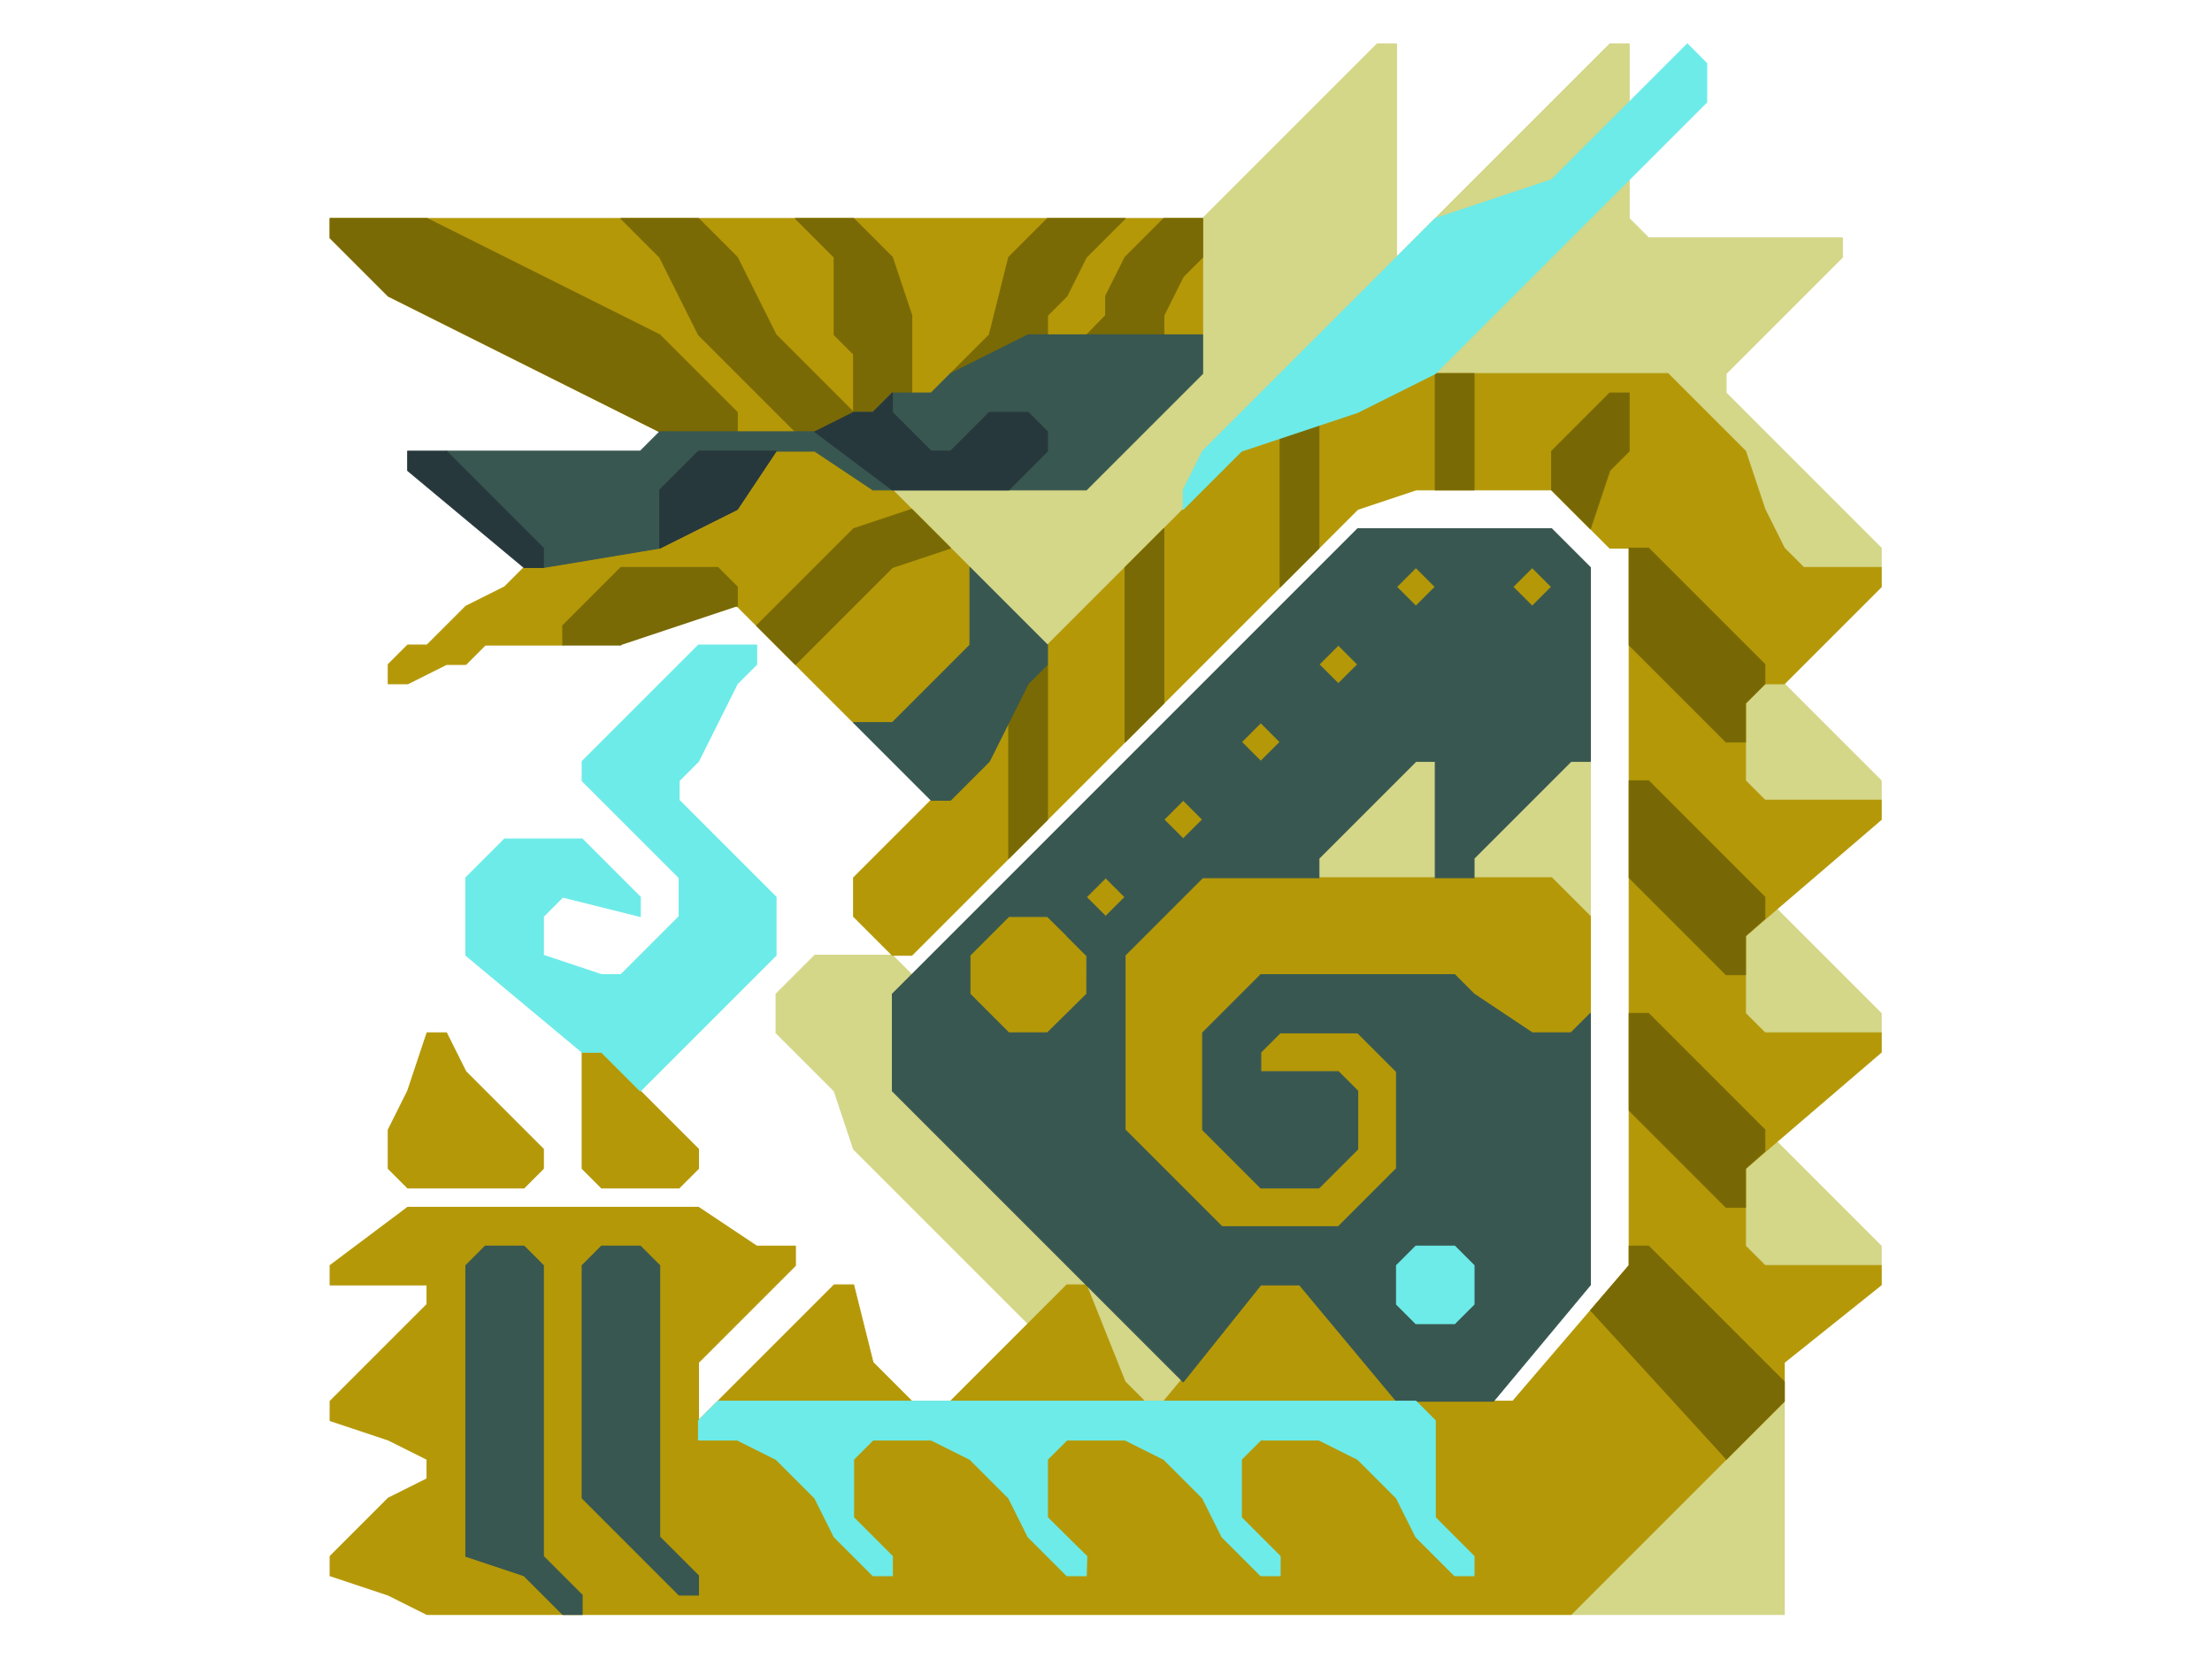 <?xml version="1.0" encoding="UTF-8" standalone="no"?>
<!DOCTYPE svg PUBLIC "-//W3C//DTD SVG 1.1//EN" "http://www.w3.org/Graphics/SVG/1.1/DTD/svg11.dtd">
<svg width="100%" height="100%" viewBox="0 0 4634 3475" version="1.1" xmlns="http://www.w3.org/2000/svg" xmlns:xlink="http://www.w3.org/1999/xlink" xml:space="preserve" xmlns:serif="http://www.serif.com/" style="fill-rule:evenodd;clip-rule:evenodd;stroke-linecap:round;stroke-linejoin:round;stroke-miterlimit:1.5;">
    <g transform="matrix(2.083,0,0,2.083,0,0)">
        <g id="Layer6">
            <g transform="matrix(1,0,0,1,-19,-14.25)">
                <path d="M1072.5,663L1462.5,390L1696.5,390L1774.5,468L1794,526.5L1813.5,565.5L1833,585L1911,585L1911,565.5L1755,409.5L1755,390L1872,273L1872,253.5L1677,253.5L1657.5,234L1657.5,58.5L1638,58.5L1462.5,234L1423.5,273L1423.5,58.5L1404,58.5L1228.5,234L1228.5,390L1111.5,507L916.5,507L1072.5,663Z" style="fill:rgb(212,214,136);stroke:rgb(212,214,136);stroke-width:1px;"/>
            </g>
            <g transform="matrix(1,0,0,1,-19,-14.25)">
                <path d="M1813.5,702L1911,799.5L1911,819L1794,819L1774.5,799.5L1774.5,721.5L1794,702L1813.5,702Z" style="fill:rgb(212,214,136);stroke:rgb(212,214,136);stroke-width:1px;"/>
            </g>
            <g transform="matrix(1,0,0,1,-19,-14.25)">
                <path d="M1911,1053L1911,1033.5L1794,916.5L1774.5,936L1774.5,1033.5L1794,1053L1911,1053Z" style="fill:rgb(212,214,136);stroke:rgb(212,214,136);stroke-width:1px;"/>
            </g>
            <g transform="matrix(1,0,0,1,-19,-14.25)">
                <path d="M1911,1287L1911,1267.5L1794,1150.5L1774.5,1189.5L1774.5,1267.5L1794,1287L1911,1287Z" style="fill:rgb(212,214,136);stroke:rgb(212,214,136);stroke-width:1px;"/>
            </g>
            <g transform="matrix(1,0,0,1,-19,-14.25)">
                <path d="M1813.5,1423.5L1813.5,1638L1599,1638L1813.5,1423.5Z" style="fill:rgb(212,214,136);stroke:rgb(212,214,136);stroke-width:1px;"/>
            </g>
            <g transform="matrix(1,0,0,1,-19,-14.25)">
                <path d="M1618.5,936L1618.5,780L1599,780L1501.5,877.5L1501.5,897L1579.5,897L1618.5,936Z" style="fill:rgb(212,214,136);stroke:rgb(212,214,136);stroke-width:1px;"/>
            </g>
            <g transform="matrix(1,0,0,1,-19,-14.25)">
                <path d="M1462.5,897L1462.5,780L1443,780L1345.5,877.5L1345.5,897L1462.5,897Z" style="fill:rgb(212,214,136);stroke:rgb(212,214,136);stroke-width:1px;"/>
            </g>
            <g transform="matrix(1,0,0,1,-19,-14.25)">
                <path d="M936,994.5L916.5,975L838.5,975L799.5,1014L799.5,1053L858,1111.5L877.5,1170L1053,1345.5L1092,1306.5L1111.5,1306.5L1150.5,1404L1170,1423.5L1189.5,1423.5L1209,1404L1189.5,1384.5L916.5,1111.5L916.5,1014L936,994.5Z" style="fill:rgb(212,214,136);stroke:rgb(212,214,136);stroke-width:1px;"/>
            </g>
        </g>
        <g id="Layer1">
            <g transform="matrix(1,0,0,1,-19,-14.25)">
                <path d="M448.5,234L1228.5,234L1228.5,351L1053,351L975,409.5L916.5,409.5L897,429L877.5,429L858,448.5L682.5,448.5L409.5,312L351,253.5L351,234L448.5,234Z" style="fill:rgb(180,152,8);stroke:rgb(180,152,8);stroke-width:1px;"/>
            </g>
            <g transform="matrix(1,0,0,1,-19,-14.25)">
                <path d="M429,663L448.5,663L487.5,624L526.5,604.5L546,585L565.5,585L682.5,565.5L760.5,526.5L799.5,468L838.5,468L897,507L916.5,507L994.5,585L994.5,663L916.5,741L877.5,741L760.5,624L702,624L585,663L507,663L487.5,682.5L468,682.5L429,702L409.5,702L409.5,682.5L429,663Z" style="fill:rgb(180,152,8);stroke:rgb(180,152,8);stroke-width:1px;"/>
            </g>
            <g transform="matrix(1,0,0,1,-19,-14.25)">
                <path d="M877.5,897L955.5,819L975,819L1014,780L1053,702L1072.5,682.5L1072.5,663L1267.5,468L1384.5,429L1462.5,390L1696.5,390L1774.5,468L1794,526.5L1813.5,565.5L1833,585L1911,585L1911,604.5L1813.5,702L1794,702L1657.5,565.5L1638,565.5L1599,526.5L1579.5,507L1443,507L1384.5,526.5L936,975L916.5,975L877.5,936L877.5,897Z" style="fill:rgb(180,152,8);stroke:rgb(180,152,8);stroke-width:1px;"/>
            </g>
            <g transform="matrix(1,0,0,1,-19,-14.25)">
                <path d="M1657.5,546L1657.5,1287L1540.5,1423.5L1423.5,1423.5L1326,1306.5L1287,1306.5L1189.5,1423.5L1170,1423.5L1150.5,1404L1111.5,1306.5L1092,1306.5L975,1423.5L936,1423.5L897,1384.5L877.5,1306.5L858,1306.5L721.5,1443L721.5,1384.5L819,1287L819,1267.5L780,1267.5L721.5,1228.5L429,1228.5L351,1287L351,1306.5L448.5,1306.5L448.5,1326L351,1423.5L351,1443L409.5,1462.5L448.5,1482L448.5,1501.5L409.5,1521L351,1579.5L351,1599L409.5,1618.5L448.5,1638L1599,1638L1813.5,1423.5L1813.5,1384.5L1911,1306.5L1911,1287L1794,1287L1774.5,1267.5L1774.5,1189.5L1911,1072.5L1911,1053L1794,1053L1774.5,1033.5L1774.5,955.5L1911,838.5L1911,819L1794,819L1774.5,799.5L1774.5,721.5L1813.5,682.5L1657.5,546Z" style="fill:rgb(180,152,8);stroke:rgb(180,152,8);stroke-width:1px;"/>
            </g>
            <g transform="matrix(1,0,0,1,-19,-14.25)">
                <path d="M604.5,1072.5L604.5,1189.5L624,1209L702,1209L721.5,1189.5L721.5,1170L624,1072.5L604.5,1072.5Z" style="fill:rgb(180,152,8);stroke:rgb(180,152,8);stroke-width:1px;"/>
            </g>
            <g transform="matrix(1,0,0,1,-19,-14.25)">
                <path d="M546,1209L565.5,1189.5L565.5,1170L487.5,1092L468,1053L448.5,1053L429,1111.5L409.5,1150.5L409.5,1189.5L429,1209L546,1209" style="fill:rgb(180,152,8);stroke:rgb(180,152,8);stroke-width:1px;"/>
            </g>
            <g transform="matrix(1,0,0,1,-19,-14.25)">
                <path d="M1599,1053L1560,1053L1501.5,1014L1482,994.5L1287,994.5L1228.5,1053L1228.5,1150.5L1287,1209L1345.5,1209L1384.5,1170L1384.5,1111.5L1365,1092L1287,1092L1287,1072.5L1306.5,1053L1384.5,1053L1423.5,1092L1423.5,1189.5L1365,1248L1248,1248L1150.5,1150.5L1150.5,975L1228.5,897L1579.5,897L1618.5,936L1618.5,1033.5L1599,1053Z" style="fill:rgb(180,152,8);stroke:rgb(180,152,8);stroke-width:1px;"/>
            </g>
            <g transform="matrix(1,0,0,1,-19,-14.25)">
                <path d="M1560,624L1540.5,604.5L1560,585L1579.5,604.5L1560,624Z" style="fill:rgb(180,152,8);stroke:rgb(180,152,8);stroke-width:1px;"/>
            </g>
            <g transform="matrix(1,0,0,1,-19,-14.25)">
                <path d="M1423.5,604.5L1443,585L1462.5,604.5L1443,624L1423.5,604.5Z" style="fill:rgb(180,152,8);stroke:rgb(180,152,8);stroke-width:1px;"/>
            </g>
            <g transform="matrix(1,0,0,1,-19,-14.25)">
                <path d="M1365,663L1384.5,682.5L1365,702L1345.5,682.5L1365,663Z" style="fill:rgb(180,152,8);stroke:rgb(180,152,8);stroke-width:1px;"/>
            </g>
            <g transform="matrix(1,0,0,1,-19,-14.25)">
                <path d="M1287,780L1267.5,760.5L1287,741L1306.5,760.5L1287,780Z" style="fill:rgb(180,152,8);stroke:rgb(180,152,8);stroke-width:1px;"/>
            </g>
            <g transform="matrix(1,0,0,1,-19,-14.25)">
                <path d="M1209,858L1189.5,838.5L1209,819L1228.5,838.5L1209,858Z" style="fill:rgb(180,152,8);stroke:rgb(180,152,8);stroke-width:1px;"/>
            </g>
            <g transform="matrix(1,0,0,1,-19,-14.25)">
                <path d="M1131,936L1112,916.5L1131,897L1150.5,916.5L1131,936Z" style="fill:rgb(180,152,8);stroke:rgb(180,152,8);stroke-width:1px;"/>
            </g>
            <g transform="matrix(1,0,0,1,-19,-14.25)">
                <path d="M1072.5,1053L1033.5,1053L994.5,1014L994.5,975L1033.5,936L1072.5,936L1111.5,975L1112,1014L1072.5,1053Z" style="fill:rgb(180,152,8);stroke:rgb(180,152,8);stroke-width:1px;"/>
            </g>
        </g>
        <g id="Layer4">
            <g transform="matrix(1,0,0,1,-19,-14.25)">
                <path d="M760.5,624L760.5,604.5L741,585L643.5,585L585,643.5L585,663L643.5,663" style="fill:rgb(122,106,5);stroke:rgb(122,106,5);stroke-width:1px;"/>
            </g>
            <g transform="matrix(1,0,0,1,-19,-14.25)">
                <path d="M819,682.5L916.5,585L975,565.5L936,526.5L877.5,546L780,643.5L819,682.5Z" style="fill:rgb(122,106,5);stroke:rgb(122,106,5);stroke-width:1px;"/>
            </g>
            <g transform="matrix(1,0,0,1,-19,-14.25)">
                <path d="M1033.5,877.5L1033.5,741L1053,702L1072.5,682.5L1072.5,838.5L1033.5,877.5Z" style="fill:rgb(122,106,5);stroke:rgb(122,106,5);stroke-width:1px;"/>
            </g>
            <g transform="matrix(1,0,0,1,-19,-14.25)">
                <path d="M1150.5,760.5L1150.5,585L1189.5,546L1189.5,721.5L1150.5,760.5Z" style="fill:rgb(122,106,5);stroke:rgb(122,106,5);stroke-width:1px;"/>
            </g>
            <g transform="matrix(1,0,0,1,-19,-14.25)">
                <path d="M1306.5,604.5L1306.5,448.5L1345.5,429L1345.5,565.5L1306.5,604.5Z" style="fill:rgb(122,106,5);stroke:rgb(122,106,5);stroke-width:1px;"/>
            </g>
            <g transform="matrix(1,0,0,1,-19,-14.25)">
                <path d="M1501.5,507L1462.5,507L1462.5,390L1501.5,390L1501.5,507Z" style="fill:rgb(122,106,5);stroke:rgb(122,106,5);stroke-width:1px;"/>
            </g>
            <g transform="matrix(1,0,0,1,-19,-14.25)">
                <path d="M351,253.5L351,234L448.5,234L682.5,351L760.5,429L760.5,448.5L682.5,448.5L409.5,312L351,253.5Z" style="fill:rgb(122,106,5);stroke:rgb(122,106,5);stroke-width:1px;"/>
            </g>
            <g transform="matrix(1,0,0,1,-19,-14.25)">
                <path d="M819,448.5L721.5,351L682.5,273L663,253.5L643.5,234L721.5,234L760.5,273L799.5,351L877.5,429L858,448.5L838.5,448.5L819,448.5Z" style="fill:rgb(122,106,5);stroke:rgb(122,106,5);stroke-width:1px;"/>
            </g>
            <g transform="matrix(1,0,0,1,-19,-14.25)">
                <path d="M936,409.5L916.5,409.5L897,429L877.5,429L877.5,370.5L858,351L858,273L819,234L877.5,234L916.5,273L936,331.5L936,409.5Z" style="fill:rgb(122,106,5);stroke:rgb(122,106,5);stroke-width:1px;"/>
            </g>
            <g transform="matrix(1,0,0,1,-19,-14.25)">
                <path d="M1072.5,351L1072.5,331.5L1092,312L1111.5,273L1150.5,234L1072.5,234L1033.5,273L1014,351L975,390L1072.5,390L1072.5,351Z" style="fill:rgb(122,106,5);stroke:rgb(122,106,5);stroke-width:1px;"/>
            </g>
            <g transform="matrix(1,0,0,1,-19,-14.25)">
                <path d="M1112,351L1189.5,351L1189.5,331.5L1209,292.5L1228.5,273L1228.5,234L1189.5,234L1150.5,273L1131,312L1131,331.5L1112,351Z" style="fill:rgb(122,106,5);stroke:rgb(122,106,5);stroke-width:1px;"/>
            </g>
            <g transform="matrix(1,0,0,1,-19,-14.25)">
                <path d="M1755,1482L1813.5,1423.5L1813.5,1404L1677,1267.5L1657.5,1267.5L1657.5,1287L1638,1309.76L1618.5,1332.5" style="fill:rgb(122,106,5);stroke:rgb(122,106,5);stroke-width:1px;"/>
            </g>
            <g transform="matrix(1,0,0,1,-19,-14.25)">
                <path d="M1657.5,1033.5L1657.5,1131L1755,1228.5L1774.5,1228.5L1774.5,1189.5L1794,1172.11L1794,1150.5L1677,1033.5L1657.5,1033.5Z" style="fill:rgb(120,104,5);stroke:rgb(122,106,5);stroke-width:1px;"/>
            </g>
            <g transform="matrix(1,0,0,1,-19,-248.25)">
                <path d="M1657.5,1033.5L1657.5,1131L1755,1228.5L1774.5,1228.5L1774.5,1189.5L1794,1172.11L1794,1150.5L1677,1033.5L1657.5,1033.5Z" style="fill:rgb(120,104,5);stroke:rgb(122,106,5);stroke-width:1px;"/>
            </g>
            <g transform="matrix(1,0,0,1,-19,-482.25)">
                <path d="M1657.5,1033.5L1657.5,1131L1755,1228.5L1774.5,1228.5L1774.5,1189.5L1794,1170L1794,1150.5L1677,1033.5L1657.5,1033.5Z" style="fill:rgb(120,104,5);stroke:rgb(122,106,5);stroke-width:1px;"/>
            </g>
            <g transform="matrix(1,0,0,1,-19,-14.25)">
                <path d="M1579.5,507L1579.5,468L1638,409.5L1657.5,409.5L1657.5,468L1638,487.5L1618.5,546L1579.5,507Z" style="fill:rgb(120,104,5);stroke:rgb(122,106,5);stroke-width:1px;"/>
            </g>
        </g>
        <g id="Layer2">
            <g transform="matrix(1,0,0,1,-19,-14.25)">
                <path d="M468,468L663,468L682.5,448.5L858,448.5L877.5,429L897,429L916.5,409.5L955.5,409.5L975,390L1053,351L1228.5,351L1228.5,390L1111.5,507L897,507L838.5,468L799.5,468L760.5,526.5L682.5,565.5L565.5,585L468,468Z" style="fill:rgb(56,87,80);stroke:rgb(56,87,80);stroke-width:1px;"/>
            </g>
            <g transform="matrix(1,0,0,1,-19,-14.25)">
                <path d="M955.5,819L877.5,741L916.5,741L994.5,663L994.5,585L1072.5,663L1072.5,682.5L1053,702L1033.5,741L1014,780L975,819L955.5,819Z" style="fill:rgb(56,87,80);stroke:rgb(56,87,80);stroke-width:1px;"/>
            </g>
            <g transform="matrix(1,0,0,1,-19,-14.25)">
                <path d="M1287,1306.5L1209,1404L916.5,1111.5L916.5,1014L1384.5,546L1579.5,546L1618.5,585L1618.5,780L1599,780L1501.5,877.5L1501.5,897L1462.5,897L1462.5,780L1443,780L1345.5,877.5L1345.5,897L1228.5,897L1150.5,975L1150.5,1150.5L1248,1248L1365,1248L1423.5,1189.5L1423.5,1092L1384.5,1053L1306.5,1053L1287,1072.5L1287,1092L1365,1092L1384.5,1111.5L1384.5,1170L1345.5,1209L1287,1209L1228.5,1150.5L1228.5,1053L1287,994.5L1482,994.5L1501.5,1014L1560,1053L1599,1053L1618.5,1033.5L1618.5,1306.5L1521,1423.5L1423.5,1423.5L1326,1306.5L1287,1306.5ZM1072.5,936L1033.5,936L994.5,975L994.5,1014L1033.5,1053L1072.5,1053L1112,1014L1112,975.5L1092,955.5L1092,955.253L1072.5,936ZM1150.5,916.5L1131,897L1111.5,916.5L1131,936L1150.5,916.5ZM1228.5,838.5L1209,819L1189.5,838.5L1209,858L1228.5,838.5ZM1306.5,760.5L1287,741L1267.5,760.5L1287,780L1306.5,760.5ZM1384.5,682.5L1365,663L1345.5,682.5L1365,702L1384.5,682.5ZM1462.5,604.5L1443,585L1423.5,604.5L1443,624L1462.5,604.5ZM1540.5,604.5L1560,585L1579.5,604.5L1560,624L1540.5,604.5Z" style="fill:rgb(56,87,80);stroke:rgb(56,87,80);stroke-width:1px;"/>
            </g>
            <g transform="matrix(1,0,0,1,-19,-14.25)">
                <path d="M624,1267.5L604.5,1287L604.5,1521L702,1618.5L721.5,1618.5L721.5,1599L682.5,1560L682.5,1287L663,1267.5L624,1267.5Z" style="fill:rgb(56,87,80);stroke:rgb(56,87,80);stroke-width:1px;"/>
            </g>
            <g transform="matrix(1,0,0,1,-19,-14.25)">
                <path d="M546,1267.5L507,1267.5L487.5,1287L487.5,1579.5L546,1599L585,1638L604.5,1638L604.5,1618.5L565.5,1579.5L565.5,1287L546,1267.5Z" style="fill:rgb(56,87,80);stroke:rgb(56,87,80);stroke-width:1px;"/>
            </g>
        </g>
        <g id="Layer3">
            <g transform="matrix(1,0,0,1,-19,-14.25)">
                <path d="M468,468L429,468L429,487.5L546,585L565.5,585L565.5,565.5L468,468Z" style="fill:rgb(39,56,60);stroke:rgb(39,56,60);stroke-width:1px;"/>
            </g>
            <g transform="matrix(1,0,0,1,-19,-14.25)">
                <path d="M682.5,507L721.5,468L799.5,468L760.5,526.5L721.5,546L682.5,565.5L682.5,507Z" style="fill:rgb(39,56,60);stroke:rgb(39,56,60);stroke-width:1px;"/>
            </g>
            <g transform="matrix(1,0,0,1,-19,-14.25)">
                <path d="M1033.5,507L1072.5,468L1072.5,448.5L1053,429L1014,429L994.5,448.5L975,468L955.5,468L916.5,429L916.5,409.5L897,429L877.5,429L838.5,448.5L916.5,507L1033.5,507Z" style="fill:rgb(39,56,60);stroke:rgb(39,56,60);stroke-width:1px;"/>
            </g>
        </g>
        <g id="Layer5">
            <g transform="matrix(1,0,0,1,-19,-14.25)">
                <path d="M780,663L780,682.5L760.5,702L721.5,780L702,799.5L702,819L799.5,916.5L799.5,975L663,1111.5L624,1072.5L604.5,1072.5L487.5,975L487.5,897L526.5,858L604.5,858L663,916.5L663,936L585,916.5L565.5,936L565.5,975L624,994.5L643.5,994.5L702,936L702,897L604.5,799.5L604.5,780L721.5,663L780,663Z" style="fill:rgb(109,235,232);stroke:rgb(109,235,232);stroke-width:1px;"/>
            </g>
            <g transform="matrix(1,0,0,1,-19,-14.25)">
                <path d="M1267.5,468L1209,526.5L1209,507L1228.5,468L1462.5,234L1579.5,195L1716,58.5L1735.5,78L1735.5,117L1462.5,390L1384.5,429L1267.5,468Z" style="fill:rgb(109,235,232);stroke:rgb(109,235,232);stroke-width:1px;"/>
            </g>
            <g transform="matrix(1,0,0,1,-19,-14.25)">
                <path d="M1443,1423.5L1462.5,1443L1462.5,1540.5L1501.5,1579.5L1501.5,1599L1482,1599L1443,1560L1423.5,1521L1384.5,1482L1345.5,1462.5L1287,1462.5L1267.5,1482L1267.5,1540.5L1306.5,1579.5L1306.5,1599L1287,1599L1248,1560L1228.5,1521L1189.5,1482L1150.5,1462.5L1092,1462.5L1072.5,1482L1072.5,1540.5L1112,1579.5L1111.5,1599L1092,1599L1053,1560L1033.5,1521L994.5,1482L955.5,1462.5L897,1462.5L877.5,1482L877.5,1540.5L916.5,1579.5L916.5,1599L897,1599L858,1560L838.5,1521L799.5,1482L760.5,1462.5L721.5,1462.5L721.5,1443L741,1423.5L1443,1423.5Z" style="fill:rgb(109,235,232);stroke:rgb(109,235,232);stroke-width:1px;"/>
            </g>
            <g transform="matrix(1,0,0,1,-19,-14.25)">
                <path d="M1423.5,1326L1423.5,1287L1443,1267.5L1482,1267.5L1501.5,1287L1501.5,1326L1482,1345.5L1443,1345.5L1423.5,1326Z" style="fill:rgb(109,235,232);stroke:rgb(109,235,232);stroke-width:1px;"/>
            </g>
        </g>
    </g>
</svg>
